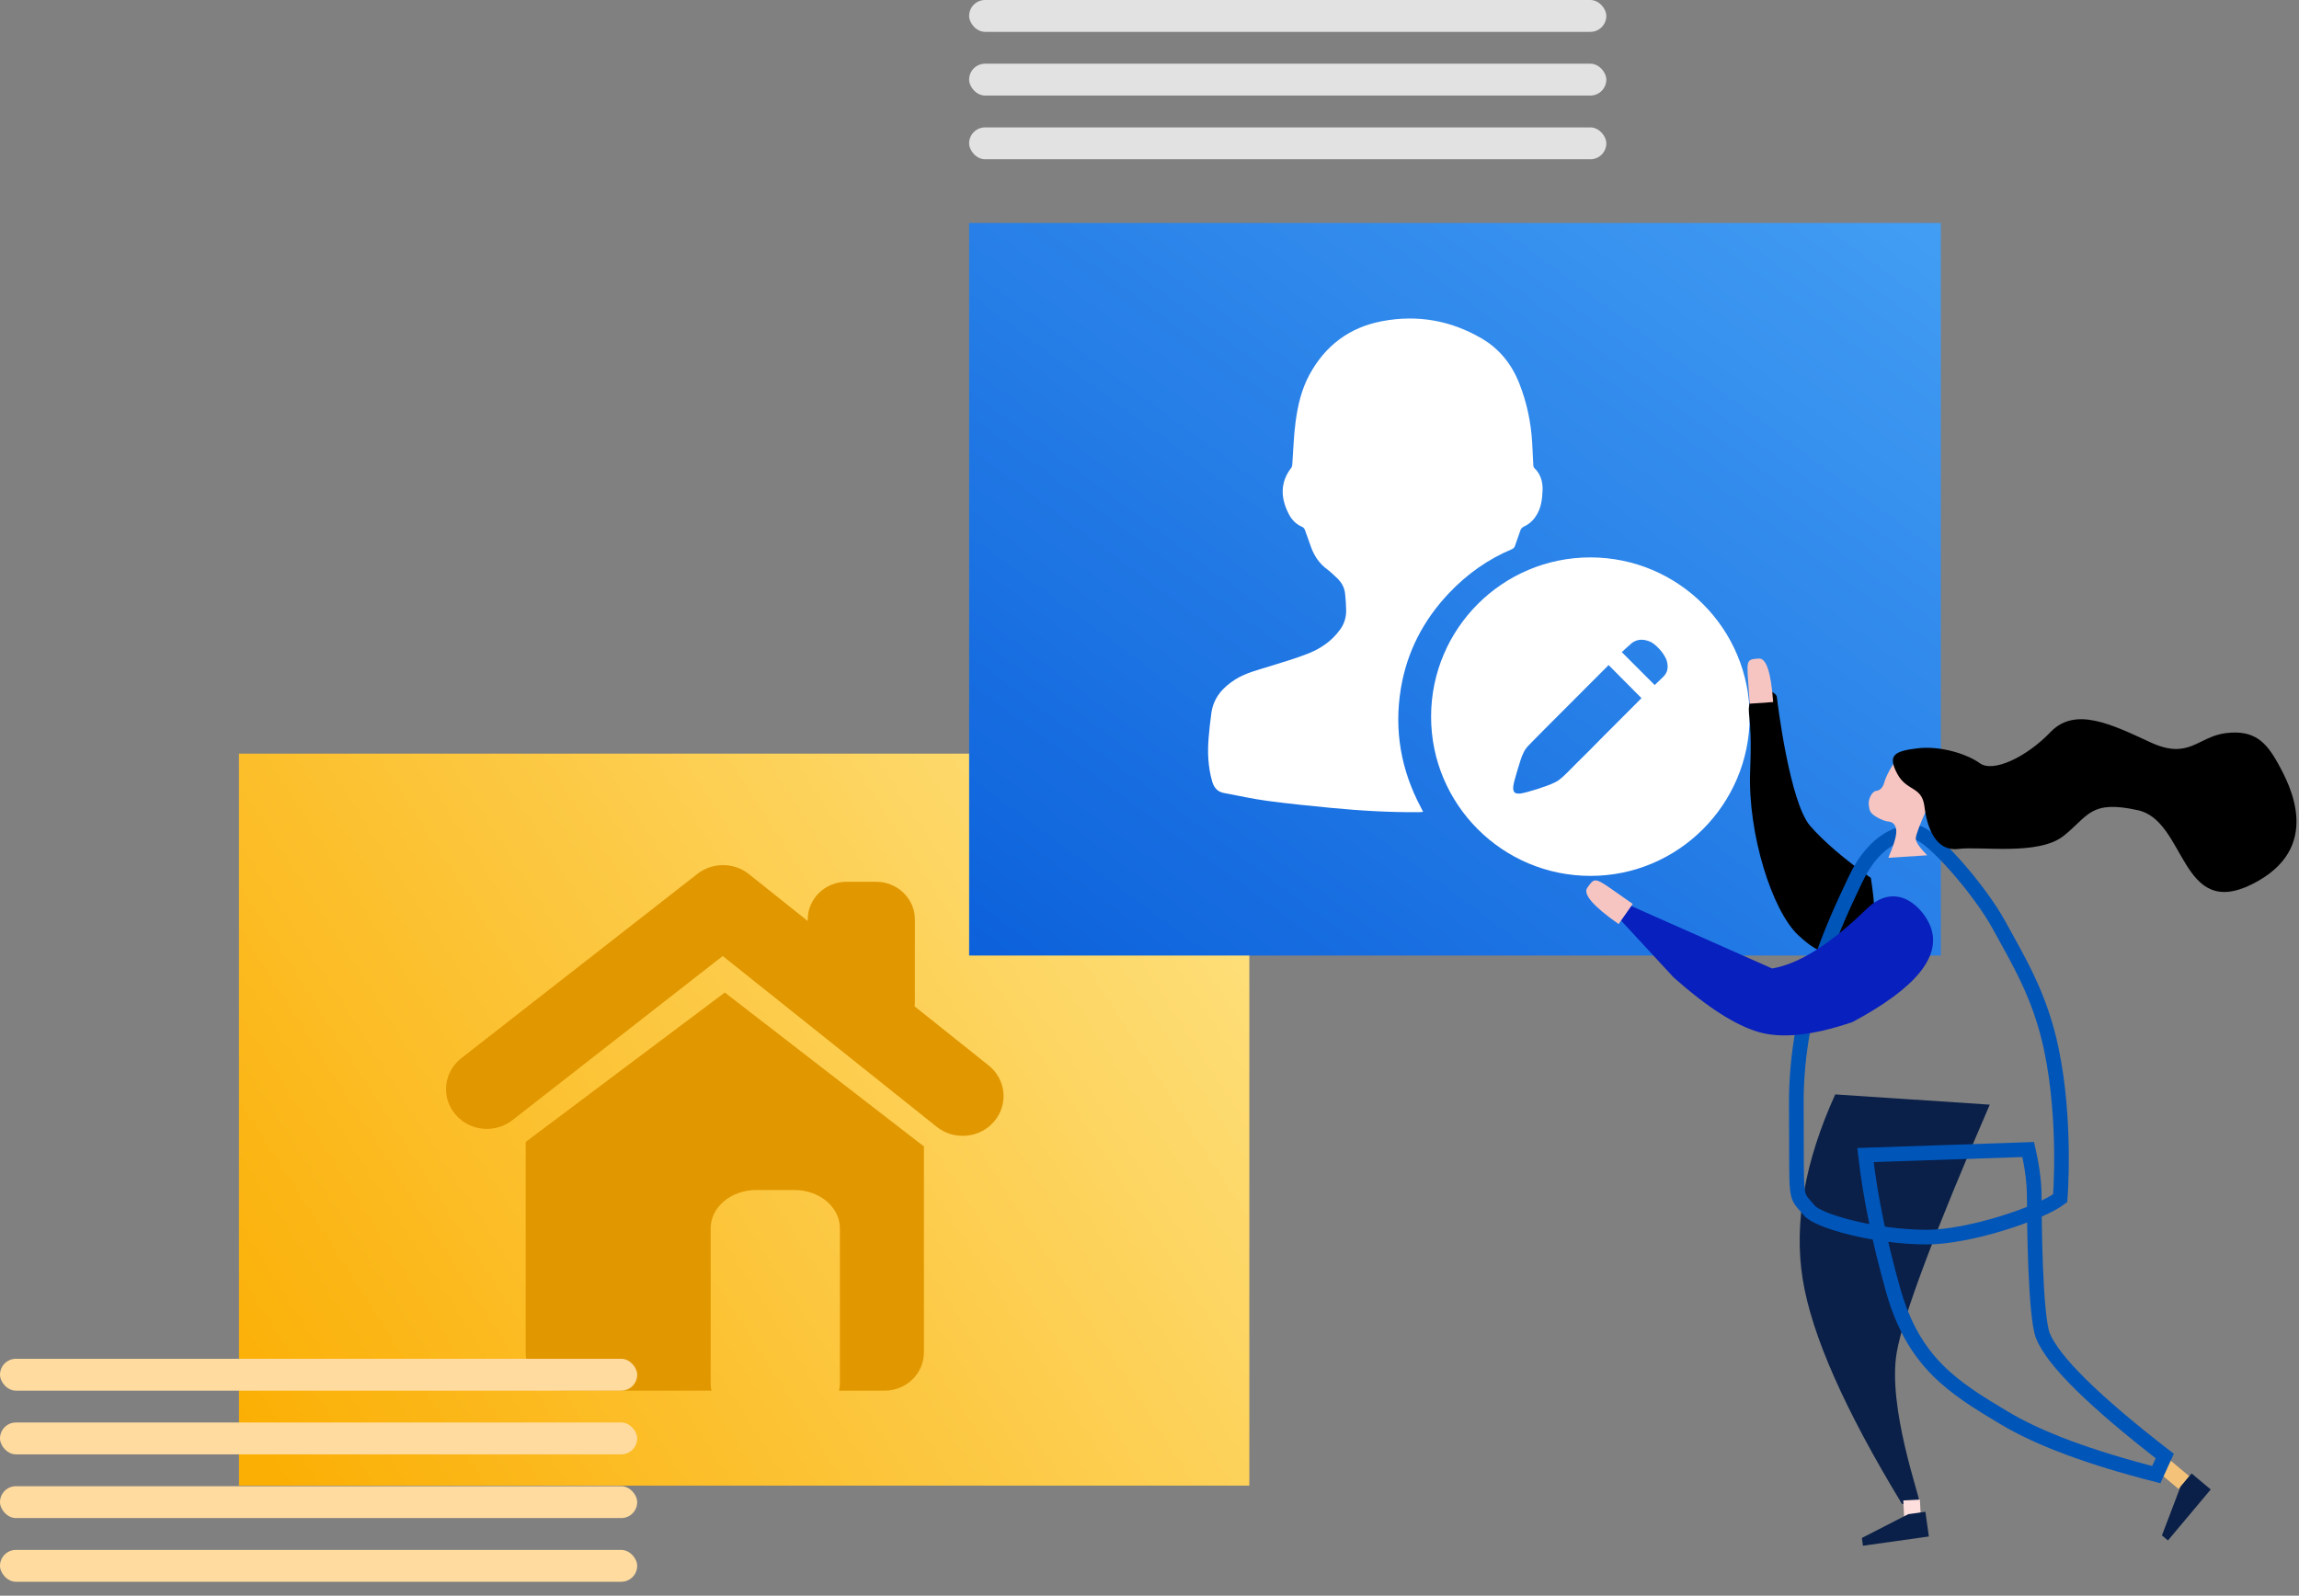 <?xml version="1.0" encoding="UTF-8"?>
<svg width="157px" height="109px" viewBox="0 0 157 109" version="1.1" xmlns="http://www.w3.org/2000/svg" xmlns:xlink="http://www.w3.org/1999/xlink">
    <rect x="0" y="0" width="157" height="109" fill="#808080" stroke="none"/>
    <!-- Generator: Sketch 52.4 (67378) - http://www.bohemiancoding.com/sketch -->
    <title>02简单的信息管理</title>
    <desc>Created with Sketch.</desc>
    <defs>
        <linearGradient x1="0%" y1="92.015%" x2="117.438%" y2="36.931%" id="linearGradient-1">
            <stop stop-color="#FBAF04" offset="0%"></stop>
            <stop stop-color="#FEE384" offset="100%"></stop>
        </linearGradient>
        <linearGradient x1="153.385%" y1="-38.851%" x2="5.733%" y2="112.232%" id="linearGradient-2">
            <stop stop-color="#5BB9FF" offset="0%"></stop>
            <stop stop-color="#0A5FDA" offset="100%"></stop>
        </linearGradient>
    </defs>
    <g id="页面-1" stroke="none" stroke-width="1" fill="none" fill-rule="evenodd">
        <g id="海纳官网首页-copy-2" transform="translate(-885, -2002)">
            <g id="我们的优势" transform="translate(385, 1843)">
                <g id="02简单的信息管理" transform="translate(500, 159)">
                    <g id="分组-21">
                        <g id="分组-20" transform="translate(0, 51.48)">
                            <rect id="矩形" fill="url(#linearGradient-1)" fill-rule="nonzero" x="16.318" y="-4.61852778e-14" width="69" height="50"></rect>
                            <path d="M67.514,21.297 L62.461,17.264 C62.473,17.165 62.479,17.064 62.479,16.961 L62.479,11.334 C62.479,9.908 61.29,8.752 59.825,8.752 L57.815,8.752 C56.349,8.752 55.16,9.908 55.16,11.334 L55.16,11.436 L51.145,8.231 C50.125,7.417 48.657,7.408 47.628,8.213 L31.503,20.804 C30.301,21.742 30.109,23.45 31.075,24.618 C32.039,25.787 33.795,25.973 34.997,25.035 L49.355,13.824 L63.973,25.492 C65.164,26.443 66.922,26.275 67.9,25.116 C68.878,23.958 68.705,22.249 67.514,21.297 Z M35.899,26.526 L35.899,40.9 C35.899,42.343 37.1,43.514 38.581,43.514 L48.59,43.514 C48.551,43.348 48.531,43.177 48.531,43.002 L48.531,32.424 C48.531,30.98 49.919,29.81 51.632,29.81 L54.256,29.81 C55.969,29.81 57.357,30.98 57.357,32.424 L57.357,43.002 C57.357,43.177 57.337,43.348 57.298,43.514 L60.412,43.514 C61.893,43.514 63.095,42.343 63.095,40.9 L63.095,26.833 L49.497,16.318 L35.899,26.526 L35.899,26.526 Z" id="4-copy" fill="#E19700"></path>
                            <rect id="矩形" fill="#FFDB9F" fill-rule="nonzero" x="-3.55271368e-14" y="41.338" width="43.514" height="2.176" rx="1.088"></rect>
                            <rect id="矩形" fill="#FFDB9F" fill-rule="nonzero" x="-3.55271368e-14" y="45.689" width="43.514" height="2.176" rx="1.088"></rect>
                            <rect id="矩形" fill="#FFDB9F" fill-rule="nonzero" x="-3.55271368e-14" y="50.041" width="43.514" height="2.176" rx="1.088"></rect>
                            <rect id="矩形" fill="#FFDB9F" fill-rule="nonzero" x="-3.55271368e-14" y="54.392" width="43.514" height="2.176" rx="1.088"></rect>
                        </g>
                        <g id="分组-19" transform="translate(66.182, 0)">
                            <rect id="矩形" fill="url(#linearGradient-2)" fill-rule="nonzero" x="0" y="15.23" width="66.358" height="50.041"></rect>
                            <g id="zhuhudengji" transform="translate(16.318, 21.757)" fill="#FFFFFF">
                                <path d="M13.163,25.29 C13.577,22.766 14.708,20.601 16.452,18.759 C17.685,17.457 19.113,16.442 20.764,15.75 C20.849,15.71 20.915,15.638 20.951,15.552 C21.089,15.184 21.205,14.807 21.343,14.438 C21.383,14.349 21.454,14.272 21.543,14.227 C21.877,14.075 22.162,13.837 22.366,13.531 C22.74,12.992 22.82,12.368 22.843,11.739 C22.865,11.155 22.713,10.625 22.273,10.203 C22.228,10.162 22.215,10.077 22.211,10.014 C22.184,9.516 22.166,9.013 22.135,8.514 C22.055,7.104 21.77,5.734 21.249,4.422 C20.733,3.124 19.905,2.077 18.686,1.363 C16.568,0.124 14.289,-0.272 11.886,0.182 C9.661,0.6 7.992,1.848 6.911,3.861 C6.372,4.862 6.123,5.958 5.976,7.068 C5.847,8.015 5.825,8.977 5.754,9.933 C5.749,10.019 5.736,10.126 5.687,10.189 C4.899,11.209 4.957,12.278 5.513,13.36 C5.713,13.751 6.021,14.066 6.443,14.241 C6.519,14.272 6.586,14.371 6.617,14.452 C6.773,14.861 6.902,15.278 7.057,15.683 C7.28,16.257 7.614,16.752 8.117,17.12 C8.352,17.295 8.562,17.502 8.78,17.704 C9.1,18 9.314,18.36 9.358,18.8 C9.398,19.164 9.421,19.528 9.429,19.896 C9.447,20.394 9.296,20.884 8.993,21.279 C8.433,22.047 7.667,22.559 6.808,22.896 C5.972,23.229 5.104,23.471 4.245,23.745 C3.435,24.001 2.598,24.194 1.864,24.652 C1.01,25.191 0.378,25.892 0.226,26.939 C0.142,27.518 0.084,28.098 0.035,28.681 C-0.045,29.665 0.004,30.635 0.271,31.592 C0.391,32.023 0.622,32.324 1.072,32.409 C2.06,32.594 3.043,32.814 4.036,32.948 C5.491,33.142 6.946,33.29 8.406,33.429 C10.409,33.622 12.416,33.739 14.432,33.721 C14.503,33.721 14.578,33.708 14.685,33.699 C14.623,33.573 14.578,33.479 14.529,33.389 C13.176,30.842 12.696,28.142 13.163,25.29 Z" id="Fill-1"></path>
                                <path d="M26.104,16.318 C20.103,16.318 15.234,21.19 15.23,27.192 C15.226,33.198 20.111,38.078 26.12,38.074 C32.102,38.074 36.975,33.198 36.986,27.211 C36.994,21.201 32.117,16.318 26.104,16.318 Z M27.015,28.52 L26.055,29.493 C25.735,29.806 25.445,30.092 25.19,30.351 C24.935,30.611 24.721,30.825 24.554,30.993 C24.386,31.16 24.287,31.256 24.253,31.283 C24.173,31.355 24.081,31.431 23.978,31.511 C23.879,31.588 23.769,31.653 23.654,31.702 C23.494,31.779 23.33,31.847 23.163,31.908 C22.946,31.988 22.721,32.065 22.485,32.141 C22.248,32.217 22.024,32.282 21.814,32.34 C21.604,32.397 21.444,32.431 21.341,32.446 C21.124,32.469 20.98,32.439 20.911,32.351 C20.842,32.263 20.819,32.114 20.85,31.904 C20.877,31.74 20.915,31.576 20.964,31.416 C21.021,31.202 21.086,30.985 21.155,30.756 C21.223,30.527 21.288,30.317 21.353,30.126 C21.395,29.989 21.448,29.859 21.509,29.729 C21.555,29.623 21.608,29.52 21.673,29.424 C21.749,29.314 21.833,29.211 21.932,29.119 C21.982,29.069 22.092,28.955 22.267,28.776 C22.443,28.596 22.664,28.371 22.927,28.108 L27.354,23.674 L29.598,25.933 L27.015,28.52 Z M31.324,24.124 C31.279,24.235 31.214,24.338 31.134,24.426 C31.039,24.521 30.951,24.605 30.875,24.678 C30.799,24.75 30.734,24.811 30.677,24.868 C30.612,24.933 30.551,24.987 30.498,25.036 L28.253,22.789 C28.349,22.701 28.463,22.594 28.596,22.472 C28.73,22.346 28.84,22.251 28.928,22.178 C29.031,22.094 29.149,22.033 29.275,21.991 C29.389,21.957 29.507,21.938 29.629,21.942 C29.743,21.946 29.857,21.965 29.964,21.995 C30.059,22.022 30.155,22.06 30.246,22.102 C30.414,22.19 30.601,22.346 30.806,22.564 C31.001,22.77 31.161,23.003 31.279,23.254 C31.313,23.335 31.34,23.418 31.355,23.506 C31.374,23.605 31.385,23.709 31.385,23.808 C31.382,23.918 31.363,24.025 31.324,24.124 Z" id="Fill-3"></path>
                            </g>
                            <rect id="矩形" fill="#E2E2E2" fill-rule="nonzero" x="0" y="0" width="43.514" height="2.176" rx="1.088"></rect>
                            <rect id="矩形" fill="#E2E2E2" fill-rule="nonzero" x="0" y="4.351" width="43.514" height="2.176" rx="1.088"></rect>
                            <rect id="矩形" fill="#E2E2E2" fill-rule="nonzero" x="0" y="8.703" width="43.514" height="2.176" rx="1.088"></rect>
                        </g>
                    </g>
                    <g id="中间人物" transform="translate(130.327, 74.856) scale(-1, 1) rotate(-10) translate(-130.327, -74.856) translate(105.327, 43.125)">
                        <path d="M19.426,31.36 L29.939,32.501 C31.196,37.4 31.196,41.669 29.939,45.307 C28.683,48.944 25.569,53.592 20.6,59.251 C19.817,59.27 19.426,59.175 19.426,58.964 C19.426,58.648 22.742,52.909 22.742,49.108 C22.742,46.574 21.636,40.658 19.426,31.36 Z" id="Path-69" fill="#0A2048"></path>
                        <path d="M33.61,5.761 C33.61,6.17 33.735,13.026 34.956,14.763 C35.77,15.921 37.019,17.242 38.702,18.726 C38.882,22.33 38.392,24.022 37.23,23.802 C35.487,23.473 34.956,23.941 33.357,22.09 C31.758,20.24 30.653,14.828 31.267,10.602 C31.881,6.377 31.358,6.859 31.805,5.761 C32.251,4.663 33.61,5.353 33.61,5.761 Z" id="Path-44" fill="#000000" transform="translate(34.916, 14.495) scale(-1, 1) rotate(-16) translate(-34.916, -14.495) "></path>
                        <path d="M39.979,7.3 C40.076,7.108 40.33,6.61 40.74,5.805 C41.355,4.598 41.29,4.565 40.608,4.217 C40.152,3.985 39.466,4.77 38.548,6.571 L39.979,7.3 Z" id="Path-20" fill="#F6C5C1" transform="translate(39.856, 5.739) rotate(-13) translate(-39.856, -5.739) "></path>
                        <path d="M20.931,19.171 C22.672,16.995 26.503,13.927 27.54,13.927 C28.578,13.927 30.328,14.865 31.12,17.774 C31.911,20.683 33.698,26.747 32.436,33.64 C31.174,40.534 31.558,39.548 30.296,40.623 C29.6,41.216 25.651,41.634 22.107,41.019 C19.226,40.52 14.707,38.051 13.579,36.817 C13.579,36.817 14.07,31.545 15.956,26.861 C17.345,23.413 19.191,21.347 20.931,19.171 Z" id="Path-66" stroke="#0055B9"></path>
                        <polygon id="Path-23" fill="#FFDFDD" transform="translate(19.737, 59.99) rotate(13) translate(-19.737, -59.99) " points="19.169 61.126 20.305 61.126 20.305 58.854 19.169 58.854"></polygon>
                        <polygon id="Path-24" fill="#0A2048" transform="translate(20.823, 61.021) rotate(18) translate(-20.823, -61.021) " points="18.55 60.169 19.731 60.169 23.095 61.337 23.095 61.874 18.55 61.874"></polygon>
                        <polygon id="Path-23" fill="#F5C27A" transform="translate(2.868, 53.914) rotate(60) translate(-2.868, -53.914) " points="2.299 55.05 3.436 55.05 3.436 52.778 2.299 52.778"></polygon>
                        <polygon id="Path-24" fill="#0A2048" transform="translate(1.874, 56.168) rotate(60) translate(-1.874, -56.168) " points="-0.398 55.316 0.782 55.316 4.146 56.484 4.146 57.02 -0.398 57.02"></polygon>
                        <path d="M16.307,33.92 C15.828,35.051 15.505,36.093 15.336,37.045 C15.084,38.474 13.87,45.05 13.108,46.277 C12.138,47.84 8.931,50.055 3.487,52.922 L3.838,54.272 C8.524,53.913 12.142,53.248 14.693,52.277 C18.519,50.821 21.479,49.635 23.725,44.977 C25.222,41.872 26.376,38.954 27.186,36.223 L16.307,33.92 Z" id="Path-70" stroke="#0055B9"></path>
                        <path d="M29.004,9.445 C29.396,9.931 29.649,10.318 29.765,10.607 C29.939,11.04 30.188,11.132 30.422,11.132 C30.657,11.132 31.01,11.606 31.01,11.998 C31.01,12.389 31.02,12.572 30.568,12.914 C30.266,13.141 29.999,13.278 29.765,13.323 C29.494,13.403 29.358,13.61 29.358,13.946 C29.358,14.281 29.613,14.888 30.123,15.767 L27.472,15.92 C27.924,15.33 28.135,14.917 28.103,14.681 C28.07,14.445 27.711,13.763 27.025,12.636 C27.323,10.686 27.472,9.712 27.472,9.712 C27.472,9.712 27.983,9.623 29.004,9.445 Z" id="Path-65" fill="#F6C5C1" transform="translate(29.017, 12.682) rotate(17) translate(-29.017, -12.682) "></path>
                        <path d="M27.327,4.578 C28.907,4.578 29.411,4.787 28.907,6.114 C28.403,7.442 27.327,7.155 27.327,8.593 C27.327,10.031 26.947,11.739 25.38,11.739 C23.812,11.739 20.023,12.867 18.155,11.739 C16.287,10.611 16.066,9.484 12.885,10.611 C9.704,11.739 10.933,18.411 5.766,16.575 C0.6,14.738 2.379,10.151 3.009,8.593 C3.638,7.035 4.344,6.114 6.283,6.114 C8.222,6.114 8.993,7.65 11.47,6.114 C13.946,4.578 16.268,3.042 18.155,4.578 C20.042,6.114 22.4,6.86 23.206,6.114 C24.013,5.368 25.746,4.578 27.327,4.578 Z" id="Path-64" fill="#000000" transform="translate(15.647, 10.417) rotate(17) translate(-15.647, -10.417) "></path>
                        <path d="M30.912,13.521 C32.205,13.311 34.85,13.891 34.135,16.712 C33.291,20.045 33.193,22.58 33.842,24.319 L42.594,30.697 L42.121,31.68 L36.666,30.447 C33.787,29.49 31.748,28.439 30.55,27.294 C29.352,26.148 28.479,24.183 27.93,21.4 C27.769,16.496 28.763,13.87 30.912,13.521 Z" id="Path-16" fill="#0820BD" transform="translate(35.253, 22.581) rotate(-50) translate(-35.253, -22.581) "></path>
                        <path d="M46.024,21.338 C46.249,21.338 46.835,21.338 47.78,21.338 C49.198,21.338 49.198,21.415 49.198,22.217 C49.198,22.751 48.14,23.019 46.024,23.019 L46.024,21.338 Z" id="Path-20" fill="#F6C5C1" transform="translate(47.611, 22.179) rotate(-25) translate(-47.611, -22.179) "></path>
                    </g>
                </g>
            </g>
        </g>
    </g>
</svg>